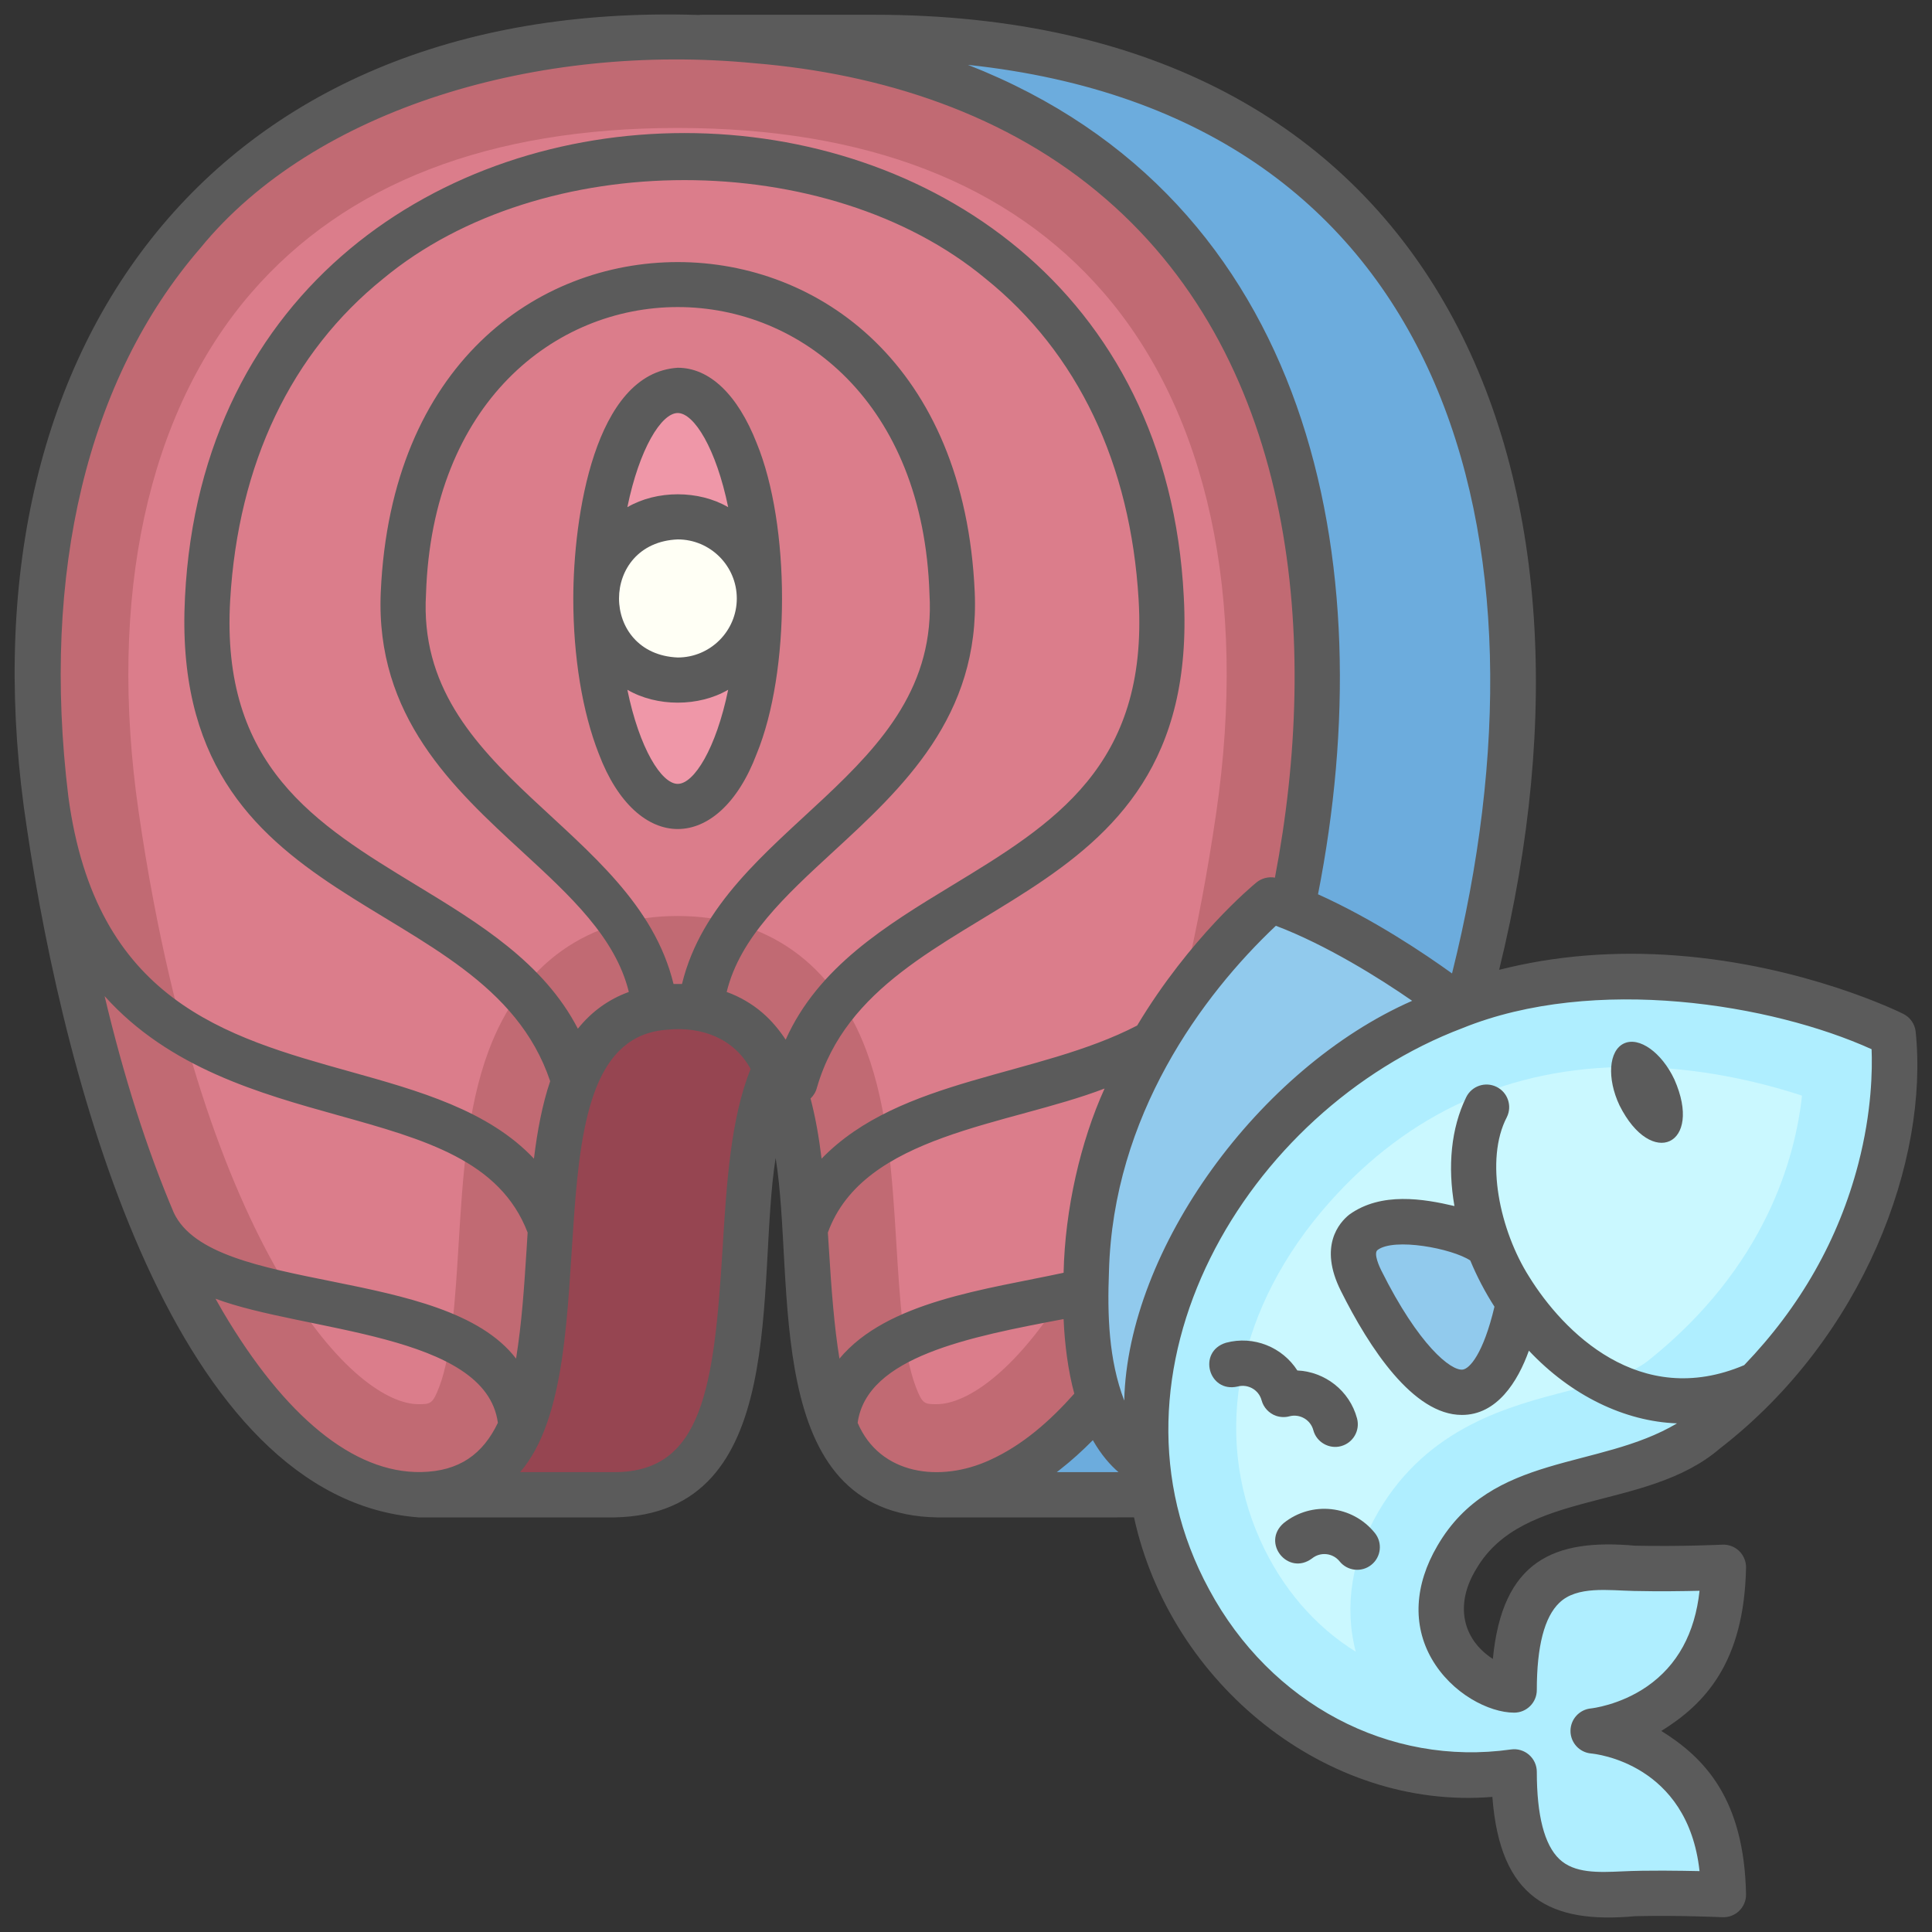 <svg width="60" height="60" viewBox="0 0 60 60" fill="none" xmlns="http://www.w3.org/2000/svg">
<rect x="0" y="0" width="60" height="60" fill="#333333" stroke="none"/>
<g clip-path="url(#clip0_2082_279)">
<path d="M21.041 1.161C36.289 1.161 42.523 12.106 40.558 25.626C38.592 39.146 33.582 46.421 29.089 46.421C21.928 46.421 28.117 31.259 21.041 31.259C13.964 31.259 20.153 46.421 12.992 46.421C8.499 46.421 3.49 39.146 1.524 25.626C-0.442 12.106 5.792 1.161 21.041 1.161Z" fill="#C16A73"/>
<path d="M29.089 43.608C28.712 43.608 28.643 43.608 28.434 43.051C28.046 42.017 27.941 40.298 27.838 38.635C27.712 36.572 27.581 34.44 26.907 32.633C25.9 29.933 23.817 28.447 21.041 28.447C18.265 28.447 16.181 29.933 15.174 32.633C14.5 34.44 14.369 36.572 14.243 38.635C14.141 40.298 14.036 42.017 13.648 43.051C13.438 43.608 13.37 43.608 12.992 43.608C12.053 43.608 10.441 42.574 8.736 39.67C7.324 37.265 5.41 32.806 4.307 25.221C3.337 18.549 4.579 12.82 7.805 9.091C10.743 5.695 15.196 3.974 21.041 3.974C26.886 3.974 31.339 5.695 34.276 9.091C37.502 12.82 38.745 18.549 37.774 25.221C36.672 32.806 34.757 37.265 33.346 39.67C31.641 42.574 30.029 43.608 29.089 43.608Z" fill="#DB7D8B"/>
<path d="M27.125 1.161H21.791L21.795 1.171C36.494 1.527 42.491 12.331 40.558 25.626C38.592 39.146 33.582 46.421 29.089 46.421H35.174C39.667 46.421 44.676 39.146 46.642 25.626C48.608 12.106 42.374 1.161 27.125 1.161Z" fill="#6CACDD"/>
<path d="M21.041 31.259C13.964 31.259 20.153 46.421 12.993 46.421H19.077C24.648 46.421 22.14 37.246 24.083 33.171C23.529 32.008 22.612 31.259 21.041 31.259Z" fill="#964551"/>
<path d="M21.041 25.047C22.444 25.047 23.581 22.154 23.581 18.585C23.581 15.017 22.444 12.124 21.041 12.124C19.637 12.124 18.5 15.017 18.5 18.585C18.5 22.154 19.637 25.047 21.041 25.047Z" fill="#EF97A8"/>
<path d="M21.041 21.122C22.442 21.122 23.577 19.986 23.577 18.586C23.577 17.185 22.442 16.049 21.041 16.049C19.64 16.049 18.504 17.185 18.504 18.586C18.504 19.986 19.64 21.122 21.041 21.122Z" fill="#FFFFF5"/>
<path d="M45.265 31.242C45.265 31.242 42.311 28.913 39.461 27.947C39.461 27.947 34.403 32.085 33.806 38.384C33.208 44.683 35.634 45.466 35.634 45.466L45.265 31.242Z" fill="#91CAED"/>
<path d="M45.239 48.361C43.746 50.904 46.037 52.485 47.017 52.485C47.017 48.193 49.284 48.673 50.756 48.706C52.227 48.738 53.515 48.673 53.515 48.673C53.515 53.399 49.468 53.756 49.468 53.756C49.468 53.756 53.515 54.114 53.515 58.839C53.515 58.839 52.227 58.774 50.756 58.806C49.284 58.839 47.017 59.318 47.017 55.027C37.943 56.315 31.078 44.621 39.17 35.488C47.262 26.353 58.787 32.117 58.787 32.117C58.787 32.117 59.699 39.049 52.963 44.438C50.51 46.399 46.894 45.541 45.239 48.361Z" fill="#AFEEFF"/>
<path d="M42.104 51.295C40.853 50.52 39.813 49.331 39.14 47.835C37.631 44.484 38.429 40.565 41.275 37.353C43.754 34.554 46.899 33.135 50.623 33.135C52.776 33.135 54.696 33.611 55.963 34.026C55.753 35.961 54.833 39.34 51.206 42.241C50.63 42.702 49.748 42.928 48.727 43.19C46.881 43.664 44.354 44.313 42.813 46.937C41.977 48.363 41.737 49.893 42.104 51.295Z" fill="#CAF8FF"/>
<path d="M46.651 39.489C46.286 38.801 45.647 38.298 44.891 38.111C43.34 37.727 41.33 37.903 42.26 39.769C43.502 42.26 45.609 45.044 46.811 41.7C47.072 40.974 47.013 40.17 46.651 39.489Z" fill="#91CAED"/>
<path d="M23.499 23.412C24.549 20.857 24.549 16.314 23.499 13.759C22.906 12.251 22.036 11.421 21.048 11.421C18.457 11.585 17.808 16.068 17.804 18.586C17.804 20.398 18.086 22.112 18.597 23.412C19.774 26.524 22.323 26.525 23.499 23.412ZM21.048 12.827C21.554 12.827 22.239 13.927 22.614 15.751C21.699 15.217 20.398 15.217 19.483 15.751C19.857 13.927 20.542 12.827 21.048 12.827ZM22.882 18.586C22.882 19.597 22.059 20.419 21.048 20.419C18.616 20.318 18.617 16.853 21.048 16.752C22.059 16.752 22.882 17.575 22.882 18.586ZM19.483 21.421C20.398 21.955 21.699 21.955 22.614 21.421C22.239 23.244 21.554 24.344 21.048 24.344C20.542 24.344 19.857 23.244 19.483 21.421Z" fill="#5B5B5B"/>
<path d="M59.491 32.024C59.461 31.793 59.318 31.591 59.109 31.487C58.986 31.426 56.058 29.981 52.074 29.675C50.137 29.527 48.29 29.679 46.557 30.119C50.421 14.382 44.607 0.457 27.133 0.458C27.133 0.458 21.799 0.458 21.799 0.458C21.766 0.458 21.735 0.461 21.703 0.465C6.441 -0.028 -1.421 11.07 0.836 25.727C2.039 33.858 5.469 46.556 13 47.124C13 47.124 19.084 47.124 19.085 47.124C24.574 47.02 23.468 39.871 24.088 35.961C24.718 39.804 23.595 47.025 29.097 47.124C29.13 47.122 35.189 47.128 35.218 47.123C36.35 52.31 41.222 56.228 46.347 55.804C46.584 58.971 48.161 59.751 50.779 59.509C52.206 59.478 53.474 59.541 53.487 59.541C53.678 59.551 53.867 59.481 54.007 59.348C54.146 59.216 54.225 59.032 54.225 58.839C54.17 55.868 52.936 54.59 51.594 53.756C52.936 52.924 54.17 51.642 54.225 48.673C54.225 48.481 54.146 48.297 54.007 48.164C53.867 48.031 53.679 47.961 53.487 47.971C53.474 47.972 52.205 48.033 50.779 48.003C48.26 47.776 46.656 48.458 46.362 51.52C45.415 50.907 45.167 49.825 45.852 48.717C47.308 46.233 51.127 46.95 53.41 44.987C57.884 41.529 59.913 36.033 59.491 32.024ZM26.07 42.193C25.91 41.221 25.821 40.071 25.741 38.764C25.731 38.602 25.721 38.44 25.71 38.278C26.82 35.221 31.312 34.956 34.304 33.805C33.558 35.446 33.074 37.557 33.031 39.527C30.624 40.047 27.557 40.408 26.07 42.193ZM23.677 31.452C23.35 31.171 22.973 30.953 22.568 30.806C22.98 29.117 24.389 27.82 25.873 26.454C28.015 24.483 30.443 22.249 30.271 18.388C29.956 11.309 25.412 8.139 21.048 8.139C16.684 8.139 12.14 11.308 11.825 18.388C11.654 22.249 14.082 24.483 16.224 26.454C17.708 27.82 19.117 29.117 19.529 30.806C18.904 31.033 18.375 31.413 17.946 31.947C16.881 29.894 14.883 28.678 12.939 27.496C9.805 25.591 6.845 23.792 7.149 18.627C7.398 14.403 9.043 10.953 11.905 8.651C16.819 4.575 25.691 4.574 30.605 8.651C33.467 10.953 35.112 14.403 35.361 18.627C35.665 23.792 32.705 25.591 29.571 27.496C27.521 28.742 25.412 30.026 24.4 32.288C24.198 31.981 23.954 31.689 23.677 31.452ZM20.917 30.558C19.717 25.628 12.896 24.11 13.23 18.45C13.608 6.564 28.49 6.566 28.866 18.45C29.201 24.11 22.379 25.629 21.18 30.558C21.092 30.557 21.004 30.557 20.917 30.558ZM34.914 43.497C34.429 42.225 34.388 40.832 34.44 39.485C34.568 34.656 37.336 30.907 39.623 28.751C41.19 29.343 42.87 30.396 43.856 31.081C39.101 33.171 35.022 38.787 34.914 43.497ZM30.06 2.014C44.992 3.608 48.472 16.712 45.094 30.231C44.255 29.626 42.663 28.552 40.932 27.773C42.964 17.467 40.749 6.197 30.06 2.014ZM6.217 7.711C9.764 3.358 16.751 1.322 23.403 1.961C27.384 2.287 31.304 3.546 34.343 6.179C40.276 11.31 40.997 19.928 39.594 27.256C39.394 27.219 39.181 27.275 39.023 27.403C38.891 27.511 36.949 29.126 35.315 31.849C32.228 33.453 27.965 33.455 25.515 35.983C25.435 35.328 25.326 34.698 25.172 34.115C25.267 34.025 25.338 33.908 25.372 33.772C27.192 27.515 37.312 28.739 36.764 18.544C35.803 -0.672 6.707 -0.672 5.745 18.544C5.218 28.638 15.049 27.507 17.086 33.577C16.841 34.301 16.687 35.121 16.582 35.983C15.167 34.48 12.999 33.874 10.884 33.283C6.993 32.197 2.976 31.074 2.123 24.742C1.273 17.785 2.715 11.759 6.217 7.711ZM10.506 34.638C13.198 35.389 15.528 36.041 16.386 38.278C16.376 38.44 16.366 38.602 16.356 38.764C16.272 40.064 16.207 41.061 16.027 42.193C13.802 39.291 6.612 40.224 5.399 37.666C4.557 35.686 3.842 33.431 3.249 30.936C5.256 33.172 8.06 33.955 10.506 34.638ZM6.924 40.738C6.846 40.605 6.769 40.47 6.693 40.333C9.451 41.365 15.089 41.398 15.462 44.187C14.997 45.156 14.268 45.693 13.08 45.716C10.977 45.752 8.842 43.982 6.924 40.738ZM23.311 33.198C22.688 34.739 22.563 36.783 22.441 38.764C22.176 43.091 21.817 45.718 19.085 45.718H16.153C19.037 42.378 16.223 32.291 20.717 31.979C21.791 31.87 22.792 32.248 23.311 33.198ZM26.635 44.187C26.918 42.131 30.115 41.517 33.031 40.965C33.062 41.722 33.17 42.575 33.363 43.281C32.621 44.117 31.762 44.882 30.736 45.345C29.197 46.051 27.327 45.809 26.635 44.187ZM32.928 45.633C33.285 45.354 33.62 45.049 33.939 44.726C34.203 45.188 34.486 45.504 34.735 45.718H32.821C32.857 45.691 32.892 45.661 32.928 45.633ZM57.711 36.144C57.101 38.488 55.911 40.583 54.167 42.396C50.922 43.774 48.545 41.357 47.487 39.647C46.58 38.217 46.104 36.016 46.797 34.693C46.968 34.344 46.824 33.923 46.475 33.753C46.126 33.582 45.705 33.726 45.534 34.075C45.06 35.044 44.955 36.232 45.169 37.455C44.212 37.23 42.896 37.006 41.903 37.721C41.593 37.969 40.946 38.695 41.638 40.082C42.529 41.868 43.889 43.942 45.398 43.942C46.488 43.946 47.138 42.906 47.481 41.946C48.791 43.34 50.454 44.145 52.081 44.204C49.639 45.659 46.326 45.104 44.64 48.005C43.926 49.221 43.862 50.466 44.46 51.511C45.084 52.6 46.247 53.188 47.024 53.188C47.412 53.188 47.727 52.873 47.727 52.485C47.727 51.131 47.962 50.22 48.426 49.777C48.974 49.244 49.96 49.392 50.748 49.409C51.534 49.426 52.263 49.416 52.781 49.403C52.638 50.724 52.092 51.721 51.152 52.373C50.301 52.962 49.419 53.055 49.414 53.056C49.051 53.088 48.773 53.392 48.773 53.756C48.773 54.12 49.051 54.424 49.414 54.456C49.544 54.468 52.414 54.762 52.781 58.109C52.194 58.098 51.174 58.078 50.361 58.118C49.64 58.15 48.895 58.183 48.426 57.735C47.962 57.292 47.727 56.381 47.727 55.027C47.727 54.824 47.639 54.63 47.485 54.496C47.331 54.362 47.125 54.302 46.925 54.331C43.141 54.867 39.462 52.917 37.55 49.362C33.883 42.613 38.695 34.476 45.417 31.93C49.517 30.268 55.036 31.185 58.124 32.584C58.149 33.199 58.135 34.516 57.711 36.144ZM45.661 39.146C45.867 39.642 46.12 40.126 46.412 40.581C46.062 42.059 45.634 42.508 45.427 42.534C45.064 42.581 44.059 41.785 42.897 39.455C42.853 39.368 42.644 38.929 42.78 38.821C43.291 38.429 45.097 38.771 45.661 39.146Z" fill="#5B5B5B"/>
<path d="M38.072 41.701C37.182 41.974 37.529 43.269 38.437 43.059C38.76 42.973 39.094 43.165 39.18 43.488C39.24 43.712 39.413 43.897 39.632 43.971C39.764 44.015 39.907 44.021 40.042 43.985C40.365 43.899 40.699 44.091 40.786 44.414C40.885 44.792 41.282 45.012 41.647 44.911C42.022 44.81 42.245 44.425 42.144 44.05C41.911 43.182 41.142 42.6 40.29 42.561C39.829 41.842 38.94 41.468 38.072 41.701Z" fill="#5B5B5B"/>
<path d="M39.866 47.301C39.162 47.91 40.003 48.955 40.748 48.397C41.009 48.187 41.392 48.228 41.602 48.489C41.846 48.793 42.29 48.839 42.59 48.596C42.893 48.353 42.941 47.91 42.697 47.608C42.001 46.743 40.732 46.605 39.866 47.301Z" fill="#5B5B5B"/>
<path d="M50.432 32.406C49.961 32.628 49.899 33.487 50.294 34.326C51.289 36.319 52.901 35.559 51.999 33.523C51.605 32.684 50.903 32.184 50.432 32.406Z" fill="#5B5B5B"/>
</g>
<defs>
<clipPath id="clip0_2082_279">
<rect width="60" height="60" fill="white"/>
</clipPath>
</defs>
</svg>
